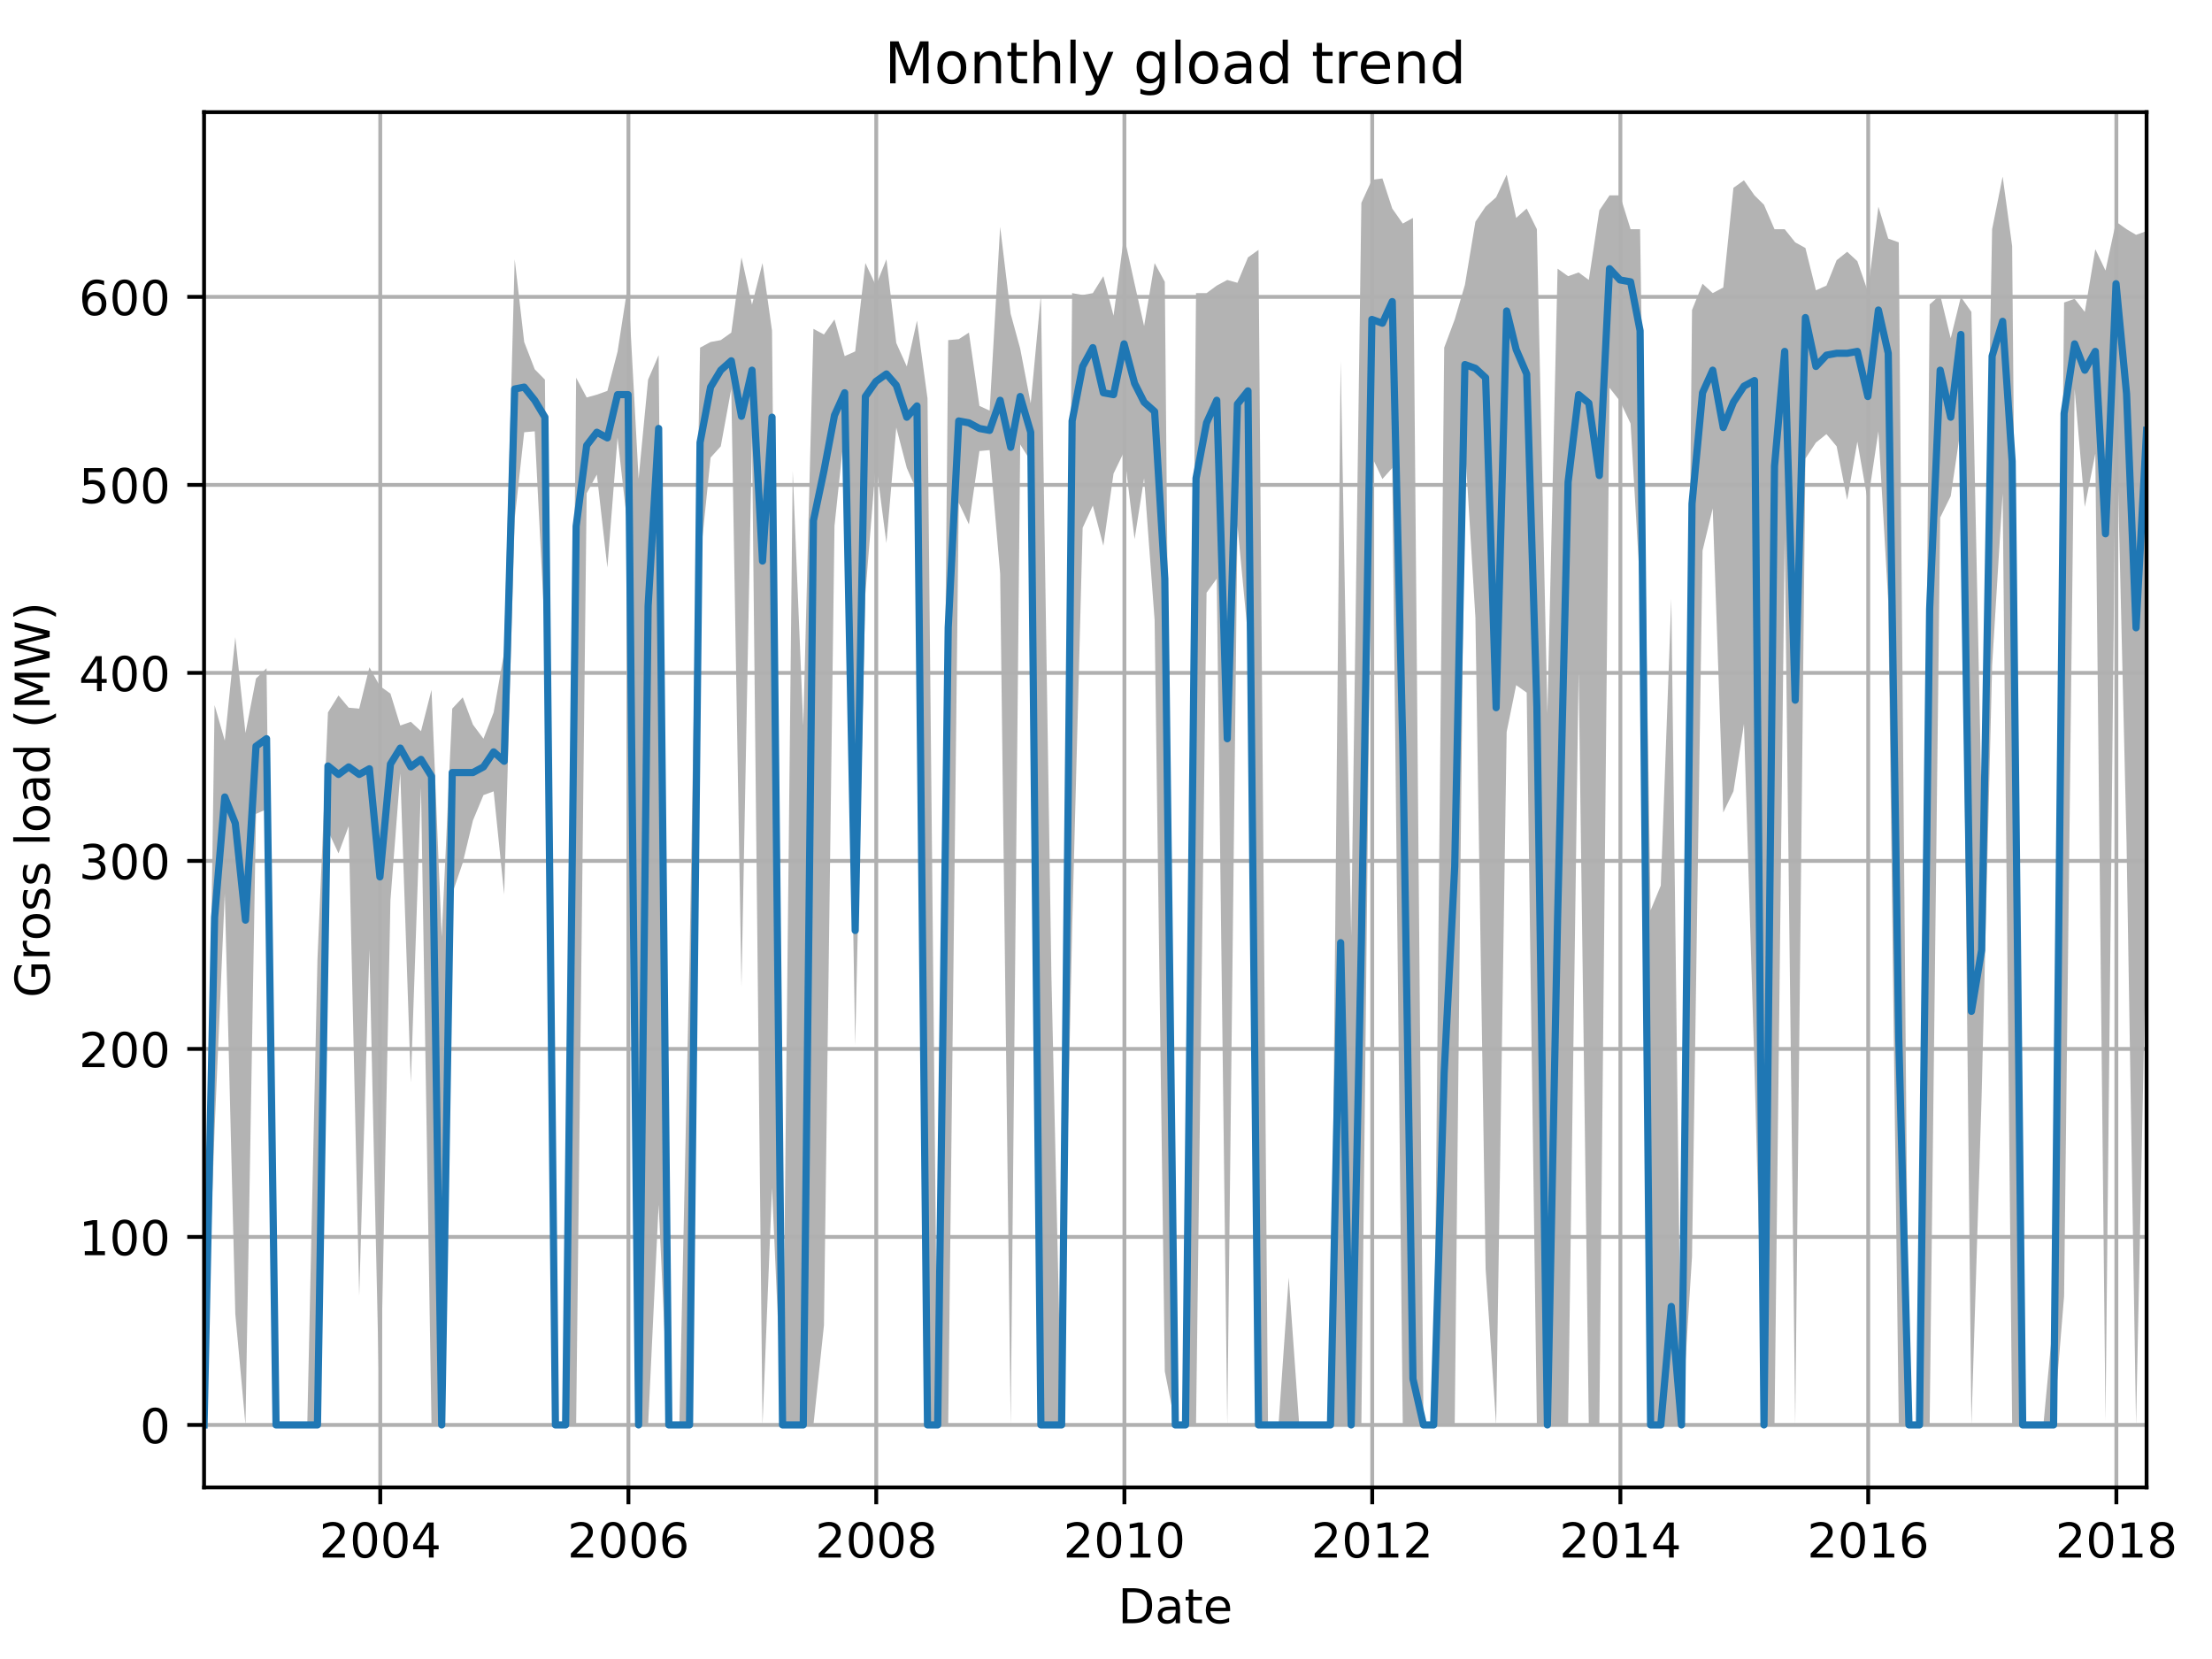 <?xml version="1.0" encoding="utf-8" standalone="no"?>
<!DOCTYPE svg PUBLIC "-//W3C//DTD SVG 1.1//EN"
  "http://www.w3.org/Graphics/SVG/1.1/DTD/svg11.dtd">
<!-- Created with matplotlib (http://matplotlib.org/) -->
<svg height="345.6pt" version="1.1" viewBox="0 0 460.8 345.6" width="460.8pt" xmlns="http://www.w3.org/2000/svg" xmlns:xlink="http://www.w3.org/1999/xlink">
 <defs>
  <style type="text/css">
*{stroke-linecap:butt;stroke-linejoin:round;}
  </style>
 </defs>
 <g id="figure_1">
  <g id="patch_1">
   <path d="M 0 345.6 
L 460.8 345.6 
L 460.8 0 
L 0 0 
z
" style="fill:none;"/>
  </g>
  <g id="axes_1">
   <g id="patch_2">
    <path d="M 42.511 309.863 
L 447.173 309.863 
L 447.173 23.365 
L 42.511 23.365 
z
" style="fill:none;"/>
   </g>
   <g id="PolyCollection_1">
    <path clip-path="url(#p3a569acf18)" d="M 42.511 296.841 
L 42.511 296.841 
L 44.704 235.301 
L 46.825 186.148 
L 49.018 273.733 
L 51.139 296.841 
L 53.331 169.552 
L 55.524 168.573 
L 57.504 296.841 
L 59.696 296.841 
L 61.818 296.841 
L 64.01 296.841 
L 66.132 296.841 
L 68.324 173.077 
L 70.516 177.777 
L 72.638 172.097 
L 74.83 270.012 
L 76.952 197.751 
L 79.144 296.841 
L 81.337 187.519 
L 83.388 161.131 
L 85.58 225.559 
L 87.701 164.068 
L 89.894 296.841 
L 92.015 296.841 
L 94.208 186.197 
L 96.4 179.735 
L 98.522 170.923 
L 100.714 165.635 
L 102.836 164.852 
L 105.028 186.344 
L 107.22 108.061 
L 109.2 90.045 
L 111.393 89.849 
L 113.514 131.708 
L 115.707 296.841 
L 117.828 296.841 
L 120.021 296.841 
L 122.213 102.774 
L 124.335 98.857 
L 126.527 118.244 
L 128.649 91.171 
L 130.841 110.558 
L 133.033 296.841 
L 135.013 296.841 
L 137.206 250.968 
L 139.327 296.841 
L 141.52 296.841 
L 143.641 296.841 
L 145.834 116.874 
L 148.026 95.332 
L 150.147 92.982 
L 152.34 81.037 
L 154.461 205.535 
L 156.654 90.779 
L 158.846 296.841 
L 160.826 247.443 
L 163.019 296.841 
L 165.14 296.841 
L 167.332 296.841 
L 169.454 296.841 
L 171.646 276.083 
L 173.839 109.579 
L 175.96 89.457 
L 178.153 217.726 
L 180.274 123.728 
L 182.467 96.312 
L 184.659 113.153 
L 186.71 89.066 
L 188.902 97.486 
L 191.024 102.333 
L 193.216 296.841 
L 195.338 296.841 
L 197.53 296.841 
L 199.722 104.732 
L 201.844 109.236 
L 204.036 93.962 
L 206.158 93.766 
L 208.35 119.517 
L 210.543 296.841 
L 212.523 92.591 
L 214.715 96.067 
L 216.837 296.841 
L 219.029 296.841 
L 221.151 296.841 
L 223.343 193.59 
L 225.535 109.971 
L 227.657 105.32 
L 229.849 113.691 
L 231.971 98.661 
L 234.163 94.108 
L 236.355 112.321 
L 238.336 99.641 
L 240.528 129.211 
L 242.65 285.679 
L 244.842 296.841 
L 246.964 296.841 
L 249.156 296.841 
L 251.348 123.483 
L 253.47 120.545 
L 255.662 296.841 
L 257.784 109.432 
L 259.976 132.54 
L 262.168 296.841 
L 264.149 296.841 
L 266.341 296.841 
L 268.462 296.841 
L 270.655 296.841 
L 272.776 296.841 
L 274.969 296.841 
L 277.161 296.841 
L 279.283 296.841 
L 281.475 296.841 
L 283.597 296.841 
L 285.789 95.137 
L 287.981 99.787 
L 290.032 97.486 
L 292.224 296.841 
L 294.346 296.841 
L 296.538 296.841 
L 298.66 296.841 
L 300.852 296.841 
L 303.045 296.841 
L 305.166 92.542 
L 307.359 128.721 
L 309.48 264.333 
L 311.673 296.841 
L 313.865 152.466 
L 315.845 142.723 
L 318.037 144.29 
L 320.159 296.841 
L 322.351 296.841 
L 324.473 296.841 
L 326.665 296.841 
L 328.858 139.786 
L 330.979 296.841 
L 333.171 296.841 
L 335.293 80.792 
L 337.485 83.583 
L 339.678 88.234 
L 341.658 122.063 
L 343.85 296.841 
L 345.972 296.841 
L 348.164 296.841 
L 350.286 296.841 
L 352.478 261.787 
L 354.67 114.719 
L 356.792 105.907 
L 358.984 169.258 
L 361.106 164.852 
L 363.298 150.801 
L 365.491 222.328 
L 367.471 296.841 
L 369.663 296.841 
L 371.785 111.978 
L 373.977 296.841 
L 376.099 95.528 
L 378.291 92.199 
L 380.483 90.437 
L 382.605 92.982 
L 384.797 104.145 
L 386.919 92.003 
L 389.111 104.487 
L 391.304 89.849 
L 393.354 125.294 
L 395.547 296.841 
L 397.668 296.841 
L 399.861 296.841 
L 401.982 296.841 
L 404.175 107.816 
L 406.367 103.361 
L 408.489 89.066 
L 410.681 296.841 
L 412.803 228.496 
L 414.995 138.66 
L 417.187 102.774 
L 419.167 296.841 
L 421.36 296.841 
L 423.481 296.841 
L 425.674 296.841 
L 427.795 296.841 
L 429.988 270.012 
L 432.18 81.037 
L 434.301 105.613 
L 436.494 94.5 
L 438.615 295.96 
L 440.808 83.191 
L 443 175.573 
L 444.98 296.841 
L 447.173 190.995 
L 447.173 48.137 
L 447.173 48.137 
L 444.98 48.921 
L 443 47.746 
L 440.808 46.179 
L 438.615 56.362 
L 436.494 51.907 
L 434.301 64.979 
L 432.18 62.237 
L 429.988 63.021 
L 427.795 274.223 
L 425.674 296.841 
L 423.481 296.841 
L 421.36 296.841 
L 419.167 51.271 
L 417.187 36.779 
L 414.995 47.746 
L 412.803 167.398 
L 410.681 64.979 
L 408.489 61.846 
L 406.367 70.462 
L 404.175 61.454 
L 401.982 63.412 
L 399.861 296.841 
L 397.668 296.841 
L 395.547 50.487 
L 393.354 49.704 
L 391.304 43.046 
L 389.111 60.72 
L 386.919 54.404 
L 384.797 52.446 
L 382.605 54.208 
L 380.483 59.496 
L 378.291 60.475 
L 376.099 51.662 
L 373.977 50.487 
L 371.785 47.746 
L 369.663 47.746 
L 367.471 42.654 
L 365.491 40.696 
L 363.298 37.563 
L 361.106 39.129 
L 358.984 59.887 
L 356.792 61.062 
L 354.67 59.104 
L 352.478 64.587 
L 350.286 296.841 
L 348.164 124.707 
L 345.972 184.484 
L 343.85 189.624 
L 341.658 47.746 
L 339.678 47.746 
L 337.485 40.696 
L 335.293 40.696 
L 333.171 43.829 
L 330.979 58.321 
L 328.858 56.754 
L 326.665 57.537 
L 324.473 55.971 
L 322.351 148.647 
L 320.159 47.746 
L 318.037 43.438 
L 315.845 45.396 
L 313.865 36.388 
L 311.673 41.088 
L 309.48 43.046 
L 307.359 46.179 
L 305.166 59.349 
L 303.045 66.545 
L 300.852 72.42 
L 298.66 296.841 
L 296.538 296.841 
L 294.346 45.396 
L 292.224 46.571 
L 290.032 43.438 
L 287.981 37.171 
L 285.789 37.465 
L 283.597 42.263 
L 281.475 194.912 
L 279.283 75.162 
L 277.161 296.841 
L 274.969 296.841 
L 272.776 296.841 
L 270.655 296.841 
L 268.462 266.145 
L 266.341 296.841 
L 264.149 296.841 
L 262.168 52.054 
L 259.976 53.621 
L 257.784 58.908 
L 255.662 58.321 
L 253.47 59.496 
L 251.348 61.062 
L 249.156 61.062 
L 246.964 296.841 
L 244.842 296.841 
L 242.65 58.712 
L 240.528 54.796 
L 238.336 67.916 
L 236.355 59.104 
L 234.163 49.166 
L 231.971 65.762 
L 229.849 57.537 
L 227.657 61.062 
L 225.535 61.454 
L 223.343 61.062 
L 221.151 296.841 
L 219.029 203.283 
L 216.837 61.454 
L 214.715 84.023 
L 212.523 72.616 
L 210.543 65.37 
L 208.35 47.256 
L 206.158 85.541 
L 204.036 84.562 
L 201.844 69.287 
L 199.722 70.658 
L 197.53 70.854 
L 195.338 296.841 
L 193.216 82.995 
L 191.024 66.79 
L 188.902 76.337 
L 186.71 71.441 
L 184.659 54.012 
L 182.467 59.496 
L 180.274 54.796 
L 178.153 73.204 
L 175.96 74.183 
L 173.839 66.545 
L 171.646 69.679 
L 169.454 68.504 
L 167.332 151.144 
L 165.14 98.123 
L 163.019 296.841 
L 160.826 68.895 
L 158.846 54.796 
L 156.654 63.461 
L 154.461 53.621 
L 152.34 69.287 
L 150.147 70.854 
L 148.026 71.245 
L 145.834 72.42 
L 143.641 199.612 
L 141.52 296.841 
L 139.327 296.841 
L 137.206 73.987 
L 135.013 79.079 
L 133.033 99.739 
L 130.841 59.104 
L 128.649 73.253 
L 126.527 81.428 
L 124.335 82.212 
L 122.213 82.799 
L 120.021 78.687 
L 117.828 296.841 
L 115.707 296.841 
L 113.514 79.079 
L 111.393 76.924 
L 109.2 71.245 
L 107.22 54.012 
L 105.028 135.869 
L 102.836 148.402 
L 100.714 153.885 
L 98.522 150.948 
L 96.4 145.269 
L 94.208 147.619 
L 92.015 195.205 
L 89.894 143.702 
L 87.701 152.319 
L 85.58 150.36 
L 83.388 151.144 
L 81.337 144.486 
L 79.144 142.919 
L 76.952 139.002 
L 74.83 147.619 
L 72.638 147.423 
L 70.516 144.877 
L 68.324 148.402 
L 66.132 199.905 
L 64.01 296.841 
L 61.818 296.841 
L 59.696 296.841 
L 57.504 296.841 
L 55.524 139.198 
L 53.331 141.352 
L 51.139 152.71 
L 49.018 132.736 
L 46.825 154.277 
L 44.704 146.884 
L 42.511 296.841 
z
" style="fill:#808080;fill-opacity:0.6;"/>
   </g>
   <g id="matplotlib.axis_1">
    <g id="xtick_1">
     <g id="line2d_1">
      <path clip-path="url(#p3a569acf18)" d="M 79.215 309.863 
L 79.215 23.365 
" style="fill:none;stroke:#b0b0b0;stroke-linecap:square;stroke-width:0.8;"/>
     </g>
     <g id="line2d_2">
      <defs>
       <path d="M 0 0 
L 0 3.5 
" id="mb6fc596e69" style="stroke:#000000;stroke-width:0.8;"/>
      </defs>
      <g>
       <use style="stroke:#000000;stroke-width:0.8;" x="79.215" xlink:href="#mb6fc596e69" y="309.863"/>
      </g>
     </g>
     <g id="text_1">
      <!-- 2004 -->
      <defs>
       <path d="M 19.188 8.297 
L 53.609 8.297 
L 53.609 0 
L 7.328 0 
L 7.328 8.297 
Q 12.938 14.109 22.625 23.891 
Q 32.328 33.688 34.812 36.531 
Q 39.547 41.844 41.422 45.531 
Q 43.312 49.219 43.312 52.781 
Q 43.312 58.594 39.234 62.25 
Q 35.156 65.922 28.609 65.922 
Q 23.969 65.922 18.812 64.312 
Q 13.672 62.703 7.812 59.422 
L 7.812 69.391 
Q 13.766 71.781 18.938 73 
Q 24.125 74.219 28.422 74.219 
Q 39.75 74.219 46.484 68.547 
Q 53.219 62.891 53.219 53.422 
Q 53.219 48.922 51.531 44.891 
Q 49.859 40.875 45.406 35.406 
Q 44.188 33.984 37.641 27.219 
Q 31.109 20.453 19.188 8.297 
z
" id="DejaVuSans-32"/>
       <path d="M 31.781 66.406 
Q 24.172 66.406 20.328 58.906 
Q 16.5 51.422 16.5 36.375 
Q 16.5 21.391 20.328 13.891 
Q 24.172 6.391 31.781 6.391 
Q 39.453 6.391 43.281 13.891 
Q 47.125 21.391 47.125 36.375 
Q 47.125 51.422 43.281 58.906 
Q 39.453 66.406 31.781 66.406 
z
M 31.781 74.219 
Q 44.047 74.219 50.516 64.516 
Q 56.984 54.828 56.984 36.375 
Q 56.984 17.969 50.516 8.266 
Q 44.047 -1.422 31.781 -1.422 
Q 19.531 -1.422 13.062 8.266 
Q 6.594 17.969 6.594 36.375 
Q 6.594 54.828 13.062 64.516 
Q 19.531 74.219 31.781 74.219 
z
" id="DejaVuSans-30"/>
       <path d="M 37.797 64.312 
L 12.891 25.391 
L 37.797 25.391 
z
M 35.203 72.906 
L 47.609 72.906 
L 47.609 25.391 
L 58.016 25.391 
L 58.016 17.188 
L 47.609 17.188 
L 47.609 0 
L 37.797 0 
L 37.797 17.188 
L 4.891 17.188 
L 4.891 26.703 
z
" id="DejaVuSans-34"/>
      </defs>
      <g transform="translate(66.49 324.462)scale(0.1 -0.1)">
       <use xlink:href="#DejaVuSans-32"/>
       <use x="63.623" xlink:href="#DejaVuSans-30"/>
       <use x="127.246" xlink:href="#DejaVuSans-30"/>
       <use x="190.869" xlink:href="#DejaVuSans-34"/>
      </g>
     </g>
    </g>
    <g id="xtick_2">
     <g id="line2d_3">
      <path clip-path="url(#p3a569acf18)" d="M 130.912 309.863 
L 130.912 23.365 
" style="fill:none;stroke:#b0b0b0;stroke-linecap:square;stroke-width:0.8;"/>
     </g>
     <g id="line2d_4">
      <g>
       <use style="stroke:#000000;stroke-width:0.8;" x="130.912" xlink:href="#mb6fc596e69" y="309.863"/>
      </g>
     </g>
     <g id="text_2">
      <!-- 2006 -->
      <defs>
       <path d="M 33.016 40.375 
Q 26.375 40.375 22.484 35.828 
Q 18.609 31.297 18.609 23.391 
Q 18.609 15.531 22.484 10.953 
Q 26.375 6.391 33.016 6.391 
Q 39.656 6.391 43.531 10.953 
Q 47.406 15.531 47.406 23.391 
Q 47.406 31.297 43.531 35.828 
Q 39.656 40.375 33.016 40.375 
z
M 52.594 71.297 
L 52.594 62.312 
Q 48.875 64.062 45.094 64.984 
Q 41.312 65.922 37.594 65.922 
Q 27.828 65.922 22.672 59.328 
Q 17.531 52.734 16.797 39.406 
Q 19.672 43.656 24.016 45.922 
Q 28.375 48.188 33.594 48.188 
Q 44.578 48.188 50.953 41.516 
Q 57.328 34.859 57.328 23.391 
Q 57.328 12.156 50.688 5.359 
Q 44.047 -1.422 33.016 -1.422 
Q 20.359 -1.422 13.672 8.266 
Q 6.984 17.969 6.984 36.375 
Q 6.984 53.656 15.188 63.938 
Q 23.391 74.219 37.203 74.219 
Q 40.922 74.219 44.703 73.484 
Q 48.484 72.75 52.594 71.297 
z
" id="DejaVuSans-36"/>
      </defs>
      <g transform="translate(118.187 324.462)scale(0.1 -0.1)">
       <use xlink:href="#DejaVuSans-32"/>
       <use x="63.623" xlink:href="#DejaVuSans-30"/>
       <use x="127.246" xlink:href="#DejaVuSans-30"/>
       <use x="190.869" xlink:href="#DejaVuSans-36"/>
      </g>
     </g>
    </g>
    <g id="xtick_3">
     <g id="line2d_5">
      <path clip-path="url(#p3a569acf18)" d="M 182.537 309.863 
L 182.537 23.365 
" style="fill:none;stroke:#b0b0b0;stroke-linecap:square;stroke-width:0.8;"/>
     </g>
     <g id="line2d_6">
      <g>
       <use style="stroke:#000000;stroke-width:0.8;" x="182.537" xlink:href="#mb6fc596e69" y="309.863"/>
      </g>
     </g>
     <g id="text_3">
      <!-- 2008 -->
      <defs>
       <path d="M 31.781 34.625 
Q 24.75 34.625 20.719 30.859 
Q 16.703 27.094 16.703 20.516 
Q 16.703 13.922 20.719 10.156 
Q 24.75 6.391 31.781 6.391 
Q 38.812 6.391 42.859 10.172 
Q 46.922 13.969 46.922 20.516 
Q 46.922 27.094 42.891 30.859 
Q 38.875 34.625 31.781 34.625 
z
M 21.922 38.812 
Q 15.578 40.375 12.031 44.719 
Q 8.5 49.078 8.5 55.328 
Q 8.5 64.062 14.719 69.141 
Q 20.953 74.219 31.781 74.219 
Q 42.672 74.219 48.875 69.141 
Q 55.078 64.062 55.078 55.328 
Q 55.078 49.078 51.531 44.719 
Q 48 40.375 41.703 38.812 
Q 48.828 37.156 52.797 32.312 
Q 56.781 27.484 56.781 20.516 
Q 56.781 9.906 50.312 4.234 
Q 43.844 -1.422 31.781 -1.422 
Q 19.734 -1.422 13.25 4.234 
Q 6.781 9.906 6.781 20.516 
Q 6.781 27.484 10.781 32.312 
Q 14.797 37.156 21.922 38.812 
z
M 18.312 54.391 
Q 18.312 48.734 21.844 45.562 
Q 25.391 42.391 31.781 42.391 
Q 38.141 42.391 41.719 45.562 
Q 45.312 48.734 45.312 54.391 
Q 45.312 60.062 41.719 63.234 
Q 38.141 66.406 31.781 66.406 
Q 25.391 66.406 21.844 63.234 
Q 18.312 60.062 18.312 54.391 
z
" id="DejaVuSans-38"/>
      </defs>
      <g transform="translate(169.812 324.462)scale(0.1 -0.1)">
       <use xlink:href="#DejaVuSans-32"/>
       <use x="63.623" xlink:href="#DejaVuSans-30"/>
       <use x="127.246" xlink:href="#DejaVuSans-30"/>
       <use x="190.869" xlink:href="#DejaVuSans-38"/>
      </g>
     </g>
    </g>
    <g id="xtick_4">
     <g id="line2d_7">
      <path clip-path="url(#p3a569acf18)" d="M 234.234 309.863 
L 234.234 23.365 
" style="fill:none;stroke:#b0b0b0;stroke-linecap:square;stroke-width:0.8;"/>
     </g>
     <g id="line2d_8">
      <g>
       <use style="stroke:#000000;stroke-width:0.8;" x="234.234" xlink:href="#mb6fc596e69" y="309.863"/>
      </g>
     </g>
     <g id="text_4">
      <!-- 2010 -->
      <defs>
       <path d="M 12.406 8.297 
L 28.516 8.297 
L 28.516 63.922 
L 10.984 60.406 
L 10.984 69.391 
L 28.422 72.906 
L 38.281 72.906 
L 38.281 8.297 
L 54.391 8.297 
L 54.391 0 
L 12.406 0 
z
" id="DejaVuSans-31"/>
      </defs>
      <g transform="translate(221.509 324.462)scale(0.1 -0.1)">
       <use xlink:href="#DejaVuSans-32"/>
       <use x="63.623" xlink:href="#DejaVuSans-30"/>
       <use x="127.246" xlink:href="#DejaVuSans-31"/>
       <use x="190.869" xlink:href="#DejaVuSans-30"/>
      </g>
     </g>
    </g>
    <g id="xtick_5">
     <g id="line2d_9">
      <path clip-path="url(#p3a569acf18)" d="M 285.86 309.863 
L 285.86 23.365 
" style="fill:none;stroke:#b0b0b0;stroke-linecap:square;stroke-width:0.8;"/>
     </g>
     <g id="line2d_10">
      <g>
       <use style="stroke:#000000;stroke-width:0.8;" x="285.86" xlink:href="#mb6fc596e69" y="309.863"/>
      </g>
     </g>
     <g id="text_5">
      <!-- 2012 -->
      <g transform="translate(273.135 324.462)scale(0.1 -0.1)">
       <use xlink:href="#DejaVuSans-32"/>
       <use x="63.623" xlink:href="#DejaVuSans-30"/>
       <use x="127.246" xlink:href="#DejaVuSans-31"/>
       <use x="190.869" xlink:href="#DejaVuSans-32"/>
      </g>
     </g>
    </g>
    <g id="xtick_6">
     <g id="line2d_11">
      <path clip-path="url(#p3a569acf18)" d="M 337.556 309.863 
L 337.556 23.365 
" style="fill:none;stroke:#b0b0b0;stroke-linecap:square;stroke-width:0.8;"/>
     </g>
     <g id="line2d_12">
      <g>
       <use style="stroke:#000000;stroke-width:0.8;" x="337.556" xlink:href="#mb6fc596e69" y="309.863"/>
      </g>
     </g>
     <g id="text_6">
      <!-- 2014 -->
      <g transform="translate(324.831 324.462)scale(0.1 -0.1)">
       <use xlink:href="#DejaVuSans-32"/>
       <use x="63.623" xlink:href="#DejaVuSans-30"/>
       <use x="127.246" xlink:href="#DejaVuSans-31"/>
       <use x="190.869" xlink:href="#DejaVuSans-34"/>
      </g>
     </g>
    </g>
    <g id="xtick_7">
     <g id="line2d_13">
      <path clip-path="url(#p3a569acf18)" d="M 389.182 309.863 
L 389.182 23.365 
" style="fill:none;stroke:#b0b0b0;stroke-linecap:square;stroke-width:0.8;"/>
     </g>
     <g id="line2d_14">
      <g>
       <use style="stroke:#000000;stroke-width:0.8;" x="389.182" xlink:href="#mb6fc596e69" y="309.863"/>
      </g>
     </g>
     <g id="text_7">
      <!-- 2016 -->
      <g transform="translate(376.457 324.462)scale(0.1 -0.1)">
       <use xlink:href="#DejaVuSans-32"/>
       <use x="63.623" xlink:href="#DejaVuSans-30"/>
       <use x="127.246" xlink:href="#DejaVuSans-31"/>
       <use x="190.869" xlink:href="#DejaVuSans-36"/>
      </g>
     </g>
    </g>
    <g id="xtick_8">
     <g id="line2d_15">
      <path clip-path="url(#p3a569acf18)" d="M 440.878 309.863 
L 440.878 23.365 
" style="fill:none;stroke:#b0b0b0;stroke-linecap:square;stroke-width:0.8;"/>
     </g>
     <g id="line2d_16">
      <g>
       <use style="stroke:#000000;stroke-width:0.8;" x="440.878" xlink:href="#mb6fc596e69" y="309.863"/>
      </g>
     </g>
     <g id="text_8">
      <!-- 2018 -->
      <g transform="translate(428.153 324.462)scale(0.1 -0.1)">
       <use xlink:href="#DejaVuSans-32"/>
       <use x="63.623" xlink:href="#DejaVuSans-30"/>
       <use x="127.246" xlink:href="#DejaVuSans-31"/>
       <use x="190.869" xlink:href="#DejaVuSans-38"/>
      </g>
     </g>
    </g>
    <g id="text_9">
     <!-- Date -->
     <defs>
      <path d="M 19.672 64.797 
L 19.672 8.109 
L 31.594 8.109 
Q 46.688 8.109 53.688 14.938 
Q 60.688 21.781 60.688 36.531 
Q 60.688 51.172 53.688 57.984 
Q 46.688 64.797 31.594 64.797 
z
M 9.812 72.906 
L 30.078 72.906 
Q 51.266 72.906 61.172 64.094 
Q 71.094 55.281 71.094 36.531 
Q 71.094 17.672 61.125 8.828 
Q 51.172 0 30.078 0 
L 9.812 0 
z
" id="DejaVuSans-44"/>
      <path d="M 34.281 27.484 
Q 23.391 27.484 19.188 25 
Q 14.984 22.516 14.984 16.5 
Q 14.984 11.719 18.141 8.906 
Q 21.297 6.109 26.703 6.109 
Q 34.188 6.109 38.703 11.406 
Q 43.219 16.703 43.219 25.484 
L 43.219 27.484 
z
M 52.203 31.203 
L 52.203 0 
L 43.219 0 
L 43.219 8.297 
Q 40.141 3.328 35.547 0.953 
Q 30.953 -1.422 24.312 -1.422 
Q 15.922 -1.422 10.953 3.297 
Q 6 8.016 6 15.922 
Q 6 25.141 12.172 29.828 
Q 18.359 34.516 30.609 34.516 
L 43.219 34.516 
L 43.219 35.406 
Q 43.219 41.609 39.141 45 
Q 35.062 48.391 27.688 48.391 
Q 23 48.391 18.547 47.266 
Q 14.109 46.141 10.016 43.891 
L 10.016 52.203 
Q 14.938 54.109 19.578 55.047 
Q 24.219 56 28.609 56 
Q 40.484 56 46.344 49.844 
Q 52.203 43.703 52.203 31.203 
z
" id="DejaVuSans-61"/>
      <path d="M 18.312 70.219 
L 18.312 54.688 
L 36.812 54.688 
L 36.812 47.703 
L 18.312 47.703 
L 18.312 18.016 
Q 18.312 11.328 20.141 9.422 
Q 21.969 7.516 27.594 7.516 
L 36.812 7.516 
L 36.812 0 
L 27.594 0 
Q 17.188 0 13.234 3.875 
Q 9.281 7.766 9.281 18.016 
L 9.281 47.703 
L 2.688 47.703 
L 2.688 54.688 
L 9.281 54.688 
L 9.281 70.219 
z
" id="DejaVuSans-74"/>
      <path d="M 56.203 29.594 
L 56.203 25.203 
L 14.891 25.203 
Q 15.484 15.922 20.484 11.062 
Q 25.484 6.203 34.422 6.203 
Q 39.594 6.203 44.453 7.469 
Q 49.312 8.734 54.109 11.281 
L 54.109 2.781 
Q 49.266 0.734 44.188 -0.344 
Q 39.109 -1.422 33.891 -1.422 
Q 20.797 -1.422 13.156 6.188 
Q 5.516 13.812 5.516 26.812 
Q 5.516 40.234 12.766 48.109 
Q 20.016 56 32.328 56 
Q 43.359 56 49.781 48.891 
Q 56.203 41.797 56.203 29.594 
z
M 47.219 32.234 
Q 47.125 39.594 43.094 43.984 
Q 39.062 48.391 32.422 48.391 
Q 24.906 48.391 20.391 44.141 
Q 15.875 39.891 15.188 32.172 
z
" id="DejaVuSans-65"/>
     </defs>
     <g transform="translate(232.891 338.14)scale(0.1 -0.1)">
      <use xlink:href="#DejaVuSans-44"/>
      <use x="77.002" xlink:href="#DejaVuSans-61"/>
      <use x="138.281" xlink:href="#DejaVuSans-74"/>
      <use x="177.49" xlink:href="#DejaVuSans-65"/>
     </g>
    </g>
   </g>
   <g id="matplotlib.axis_2">
    <g id="ytick_1">
     <g id="line2d_17">
      <path clip-path="url(#p3a569acf18)" d="M 42.511 296.841 
L 447.173 296.841 
" style="fill:none;stroke:#b0b0b0;stroke-linecap:square;stroke-width:0.8;"/>
     </g>
     <g id="line2d_18">
      <defs>
       <path d="M 0 0 
L -3.5 0 
" id="m91aa962c53" style="stroke:#000000;stroke-width:0.8;"/>
      </defs>
      <g>
       <use style="stroke:#000000;stroke-width:0.8;" x="42.511" xlink:href="#m91aa962c53" y="296.841"/>
      </g>
     </g>
     <g id="text_10">
      <!-- 0 -->
      <g transform="translate(29.149 300.64)scale(0.1 -0.1)">
       <use xlink:href="#DejaVuSans-30"/>
      </g>
     </g>
    </g>
    <g id="ytick_2">
     <g id="line2d_19">
      <path clip-path="url(#p3a569acf18)" d="M 42.511 257.675 
L 447.173 257.675 
" style="fill:none;stroke:#b0b0b0;stroke-linecap:square;stroke-width:0.8;"/>
     </g>
     <g id="line2d_20">
      <g>
       <use style="stroke:#000000;stroke-width:0.8;" x="42.511" xlink:href="#m91aa962c53" y="257.675"/>
      </g>
     </g>
     <g id="text_11">
      <!-- 100 -->
      <g transform="translate(16.424 261.474)scale(0.1 -0.1)">
       <use xlink:href="#DejaVuSans-31"/>
       <use x="63.623" xlink:href="#DejaVuSans-30"/>
       <use x="127.246" xlink:href="#DejaVuSans-30"/>
      </g>
     </g>
    </g>
    <g id="ytick_3">
     <g id="line2d_21">
      <path clip-path="url(#p3a569acf18)" d="M 42.511 218.509 
L 447.173 218.509 
" style="fill:none;stroke:#b0b0b0;stroke-linecap:square;stroke-width:0.8;"/>
     </g>
     <g id="line2d_22">
      <g>
       <use style="stroke:#000000;stroke-width:0.8;" x="42.511" xlink:href="#m91aa962c53" y="218.509"/>
      </g>
     </g>
     <g id="text_12">
      <!-- 200 -->
      <g transform="translate(16.424 222.308)scale(0.1 -0.1)">
       <use xlink:href="#DejaVuSans-32"/>
       <use x="63.623" xlink:href="#DejaVuSans-30"/>
       <use x="127.246" xlink:href="#DejaVuSans-30"/>
      </g>
     </g>
    </g>
    <g id="ytick_4">
     <g id="line2d_23">
      <path clip-path="url(#p3a569acf18)" d="M 42.511 179.343 
L 447.173 179.343 
" style="fill:none;stroke:#b0b0b0;stroke-linecap:square;stroke-width:0.8;"/>
     </g>
     <g id="line2d_24">
      <g>
       <use style="stroke:#000000;stroke-width:0.8;" x="42.511" xlink:href="#m91aa962c53" y="179.343"/>
      </g>
     </g>
     <g id="text_13">
      <!-- 300 -->
      <defs>
       <path d="M 40.578 39.312 
Q 47.656 37.797 51.625 33 
Q 55.609 28.219 55.609 21.188 
Q 55.609 10.406 48.188 4.484 
Q 40.766 -1.422 27.094 -1.422 
Q 22.516 -1.422 17.656 -0.516 
Q 12.797 0.391 7.625 2.203 
L 7.625 11.719 
Q 11.719 9.328 16.594 8.109 
Q 21.484 6.891 26.812 6.891 
Q 36.078 6.891 40.938 10.547 
Q 45.797 14.203 45.797 21.188 
Q 45.797 27.641 41.281 31.266 
Q 36.766 34.906 28.719 34.906 
L 20.219 34.906 
L 20.219 43.016 
L 29.109 43.016 
Q 36.375 43.016 40.234 45.922 
Q 44.094 48.828 44.094 54.297 
Q 44.094 59.906 40.109 62.906 
Q 36.141 65.922 28.719 65.922 
Q 24.656 65.922 20.016 65.031 
Q 15.375 64.156 9.812 62.312 
L 9.812 71.094 
Q 15.438 72.656 20.344 73.438 
Q 25.25 74.219 29.594 74.219 
Q 40.828 74.219 47.359 69.109 
Q 53.906 64.016 53.906 55.328 
Q 53.906 49.266 50.438 45.094 
Q 46.969 40.922 40.578 39.312 
z
" id="DejaVuSans-33"/>
      </defs>
      <g transform="translate(16.424 183.142)scale(0.1 -0.1)">
       <use xlink:href="#DejaVuSans-33"/>
       <use x="63.623" xlink:href="#DejaVuSans-30"/>
       <use x="127.246" xlink:href="#DejaVuSans-30"/>
      </g>
     </g>
    </g>
    <g id="ytick_5">
     <g id="line2d_25">
      <path clip-path="url(#p3a569acf18)" d="M 42.511 140.177 
L 447.173 140.177 
" style="fill:none;stroke:#b0b0b0;stroke-linecap:square;stroke-width:0.8;"/>
     </g>
     <g id="line2d_26">
      <g>
       <use style="stroke:#000000;stroke-width:0.8;" x="42.511" xlink:href="#m91aa962c53" y="140.177"/>
      </g>
     </g>
     <g id="text_14">
      <!-- 400 -->
      <g transform="translate(16.424 143.977)scale(0.1 -0.1)">
       <use xlink:href="#DejaVuSans-34"/>
       <use x="63.623" xlink:href="#DejaVuSans-30"/>
       <use x="127.246" xlink:href="#DejaVuSans-30"/>
      </g>
     </g>
    </g>
    <g id="ytick_6">
     <g id="line2d_27">
      <path clip-path="url(#p3a569acf18)" d="M 42.511 101.011 
L 447.173 101.011 
" style="fill:none;stroke:#b0b0b0;stroke-linecap:square;stroke-width:0.8;"/>
     </g>
     <g id="line2d_28">
      <g>
       <use style="stroke:#000000;stroke-width:0.8;" x="42.511" xlink:href="#m91aa962c53" y="101.011"/>
      </g>
     </g>
     <g id="text_15">
      <!-- 500 -->
      <defs>
       <path d="M 10.797 72.906 
L 49.516 72.906 
L 49.516 64.594 
L 19.828 64.594 
L 19.828 46.734 
Q 21.969 47.469 24.109 47.828 
Q 26.266 48.188 28.422 48.188 
Q 40.625 48.188 47.75 41.5 
Q 54.891 34.812 54.891 23.391 
Q 54.891 11.625 47.562 5.094 
Q 40.234 -1.422 26.906 -1.422 
Q 22.312 -1.422 17.547 -0.641 
Q 12.797 0.141 7.719 1.703 
L 7.719 11.625 
Q 12.109 9.234 16.797 8.062 
Q 21.484 6.891 26.703 6.891 
Q 35.156 6.891 40.078 11.328 
Q 45.016 15.766 45.016 23.391 
Q 45.016 31 40.078 35.438 
Q 35.156 39.891 26.703 39.891 
Q 22.75 39.891 18.812 39.016 
Q 14.891 38.141 10.797 36.281 
z
" id="DejaVuSans-35"/>
      </defs>
      <g transform="translate(16.424 104.811)scale(0.1 -0.1)">
       <use xlink:href="#DejaVuSans-35"/>
       <use x="63.623" xlink:href="#DejaVuSans-30"/>
       <use x="127.246" xlink:href="#DejaVuSans-30"/>
      </g>
     </g>
    </g>
    <g id="ytick_7">
     <g id="line2d_29">
      <path clip-path="url(#p3a569acf18)" d="M 42.511 61.846 
L 447.173 61.846 
" style="fill:none;stroke:#b0b0b0;stroke-linecap:square;stroke-width:0.8;"/>
     </g>
     <g id="line2d_30">
      <g>
       <use style="stroke:#000000;stroke-width:0.8;" x="42.511" xlink:href="#m91aa962c53" y="61.846"/>
      </g>
     </g>
     <g id="text_16">
      <!-- 600 -->
      <g transform="translate(16.424 65.645)scale(0.1 -0.1)">
       <use xlink:href="#DejaVuSans-36"/>
       <use x="63.623" xlink:href="#DejaVuSans-30"/>
       <use x="127.246" xlink:href="#DejaVuSans-30"/>
      </g>
     </g>
    </g>
    <g id="text_17">
     <!-- Gross load (MW) -->
     <defs>
      <path d="M 59.516 10.406 
L 59.516 29.984 
L 43.406 29.984 
L 43.406 38.094 
L 69.281 38.094 
L 69.281 6.781 
Q 63.578 2.734 56.688 0.656 
Q 49.812 -1.422 42 -1.422 
Q 24.906 -1.422 15.25 8.562 
Q 5.609 18.562 5.609 36.375 
Q 5.609 54.25 15.25 64.234 
Q 24.906 74.219 42 74.219 
Q 49.125 74.219 55.547 72.453 
Q 61.969 70.703 67.391 67.281 
L 67.391 56.781 
Q 61.922 61.422 55.766 63.766 
Q 49.609 66.109 42.828 66.109 
Q 29.438 66.109 22.719 58.641 
Q 16.016 51.172 16.016 36.375 
Q 16.016 21.625 22.719 14.156 
Q 29.438 6.688 42.828 6.688 
Q 48.047 6.688 52.141 7.594 
Q 56.25 8.5 59.516 10.406 
z
" id="DejaVuSans-47"/>
      <path d="M 41.109 46.297 
Q 39.594 47.172 37.812 47.578 
Q 36.031 48 33.891 48 
Q 26.266 48 22.188 43.047 
Q 18.109 38.094 18.109 28.812 
L 18.109 0 
L 9.078 0 
L 9.078 54.688 
L 18.109 54.688 
L 18.109 46.188 
Q 20.953 51.172 25.484 53.578 
Q 30.031 56 36.531 56 
Q 37.453 56 38.578 55.875 
Q 39.703 55.766 41.062 55.516 
z
" id="DejaVuSans-72"/>
      <path d="M 30.609 48.391 
Q 23.391 48.391 19.188 42.75 
Q 14.984 37.109 14.984 27.297 
Q 14.984 17.484 19.156 11.844 
Q 23.344 6.203 30.609 6.203 
Q 37.797 6.203 41.984 11.859 
Q 46.188 17.531 46.188 27.297 
Q 46.188 37.016 41.984 42.703 
Q 37.797 48.391 30.609 48.391 
z
M 30.609 56 
Q 42.328 56 49.016 48.375 
Q 55.719 40.766 55.719 27.297 
Q 55.719 13.875 49.016 6.219 
Q 42.328 -1.422 30.609 -1.422 
Q 18.844 -1.422 12.172 6.219 
Q 5.516 13.875 5.516 27.297 
Q 5.516 40.766 12.172 48.375 
Q 18.844 56 30.609 56 
z
" id="DejaVuSans-6f"/>
      <path d="M 44.281 53.078 
L 44.281 44.578 
Q 40.484 46.531 36.375 47.5 
Q 32.281 48.484 27.875 48.484 
Q 21.188 48.484 17.844 46.438 
Q 14.5 44.391 14.5 40.281 
Q 14.5 37.156 16.891 35.375 
Q 19.281 33.594 26.516 31.984 
L 29.594 31.297 
Q 39.156 29.25 43.188 25.516 
Q 47.219 21.781 47.219 15.094 
Q 47.219 7.469 41.188 3.016 
Q 35.156 -1.422 24.609 -1.422 
Q 20.219 -1.422 15.453 -0.562 
Q 10.688 0.297 5.422 2 
L 5.422 11.281 
Q 10.406 8.688 15.234 7.391 
Q 20.062 6.109 24.812 6.109 
Q 31.156 6.109 34.562 8.281 
Q 37.984 10.453 37.984 14.406 
Q 37.984 18.062 35.516 20.016 
Q 33.062 21.969 24.703 23.781 
L 21.578 24.516 
Q 13.234 26.266 9.516 29.906 
Q 5.812 33.547 5.812 39.891 
Q 5.812 47.609 11.281 51.797 
Q 16.75 56 26.812 56 
Q 31.781 56 36.172 55.266 
Q 40.578 54.547 44.281 53.078 
z
" id="DejaVuSans-73"/>
      <path id="DejaVuSans-20"/>
      <path d="M 9.422 75.984 
L 18.406 75.984 
L 18.406 0 
L 9.422 0 
z
" id="DejaVuSans-6c"/>
      <path d="M 45.406 46.391 
L 45.406 75.984 
L 54.391 75.984 
L 54.391 0 
L 45.406 0 
L 45.406 8.203 
Q 42.578 3.328 38.25 0.953 
Q 33.938 -1.422 27.875 -1.422 
Q 17.969 -1.422 11.734 6.484 
Q 5.516 14.406 5.516 27.297 
Q 5.516 40.188 11.734 48.094 
Q 17.969 56 27.875 56 
Q 33.938 56 38.25 53.625 
Q 42.578 51.266 45.406 46.391 
z
M 14.797 27.297 
Q 14.797 17.391 18.875 11.75 
Q 22.953 6.109 30.078 6.109 
Q 37.203 6.109 41.297 11.75 
Q 45.406 17.391 45.406 27.297 
Q 45.406 37.203 41.297 42.844 
Q 37.203 48.484 30.078 48.484 
Q 22.953 48.484 18.875 42.844 
Q 14.797 37.203 14.797 27.297 
z
" id="DejaVuSans-64"/>
      <path d="M 31 75.875 
Q 24.469 64.656 21.281 53.656 
Q 18.109 42.672 18.109 31.391 
Q 18.109 20.125 21.312 9.062 
Q 24.516 -2 31 -13.188 
L 23.188 -13.188 
Q 15.875 -1.703 12.234 9.375 
Q 8.594 20.453 8.594 31.391 
Q 8.594 42.281 12.203 53.312 
Q 15.828 64.359 23.188 75.875 
z
" id="DejaVuSans-28"/>
      <path d="M 9.812 72.906 
L 24.516 72.906 
L 43.109 23.297 
L 61.812 72.906 
L 76.516 72.906 
L 76.516 0 
L 66.891 0 
L 66.891 64.016 
L 48.094 14.016 
L 38.188 14.016 
L 19.391 64.016 
L 19.391 0 
L 9.812 0 
z
" id="DejaVuSans-4d"/>
      <path d="M 3.328 72.906 
L 13.281 72.906 
L 28.609 11.281 
L 43.891 72.906 
L 54.984 72.906 
L 70.312 11.281 
L 85.594 72.906 
L 95.609 72.906 
L 77.297 0 
L 64.891 0 
L 49.516 63.281 
L 33.984 0 
L 21.578 0 
z
" id="DejaVuSans-57"/>
      <path d="M 8.016 75.875 
L 15.828 75.875 
Q 23.141 64.359 26.781 53.312 
Q 30.422 42.281 30.422 31.391 
Q 30.422 20.453 26.781 9.375 
Q 23.141 -1.703 15.828 -13.188 
L 8.016 -13.188 
Q 14.5 -2 17.703 9.062 
Q 20.906 20.125 20.906 31.391 
Q 20.906 42.672 17.703 53.656 
Q 14.5 64.656 8.016 75.875 
z
" id="DejaVuSans-29"/>
     </defs>
     <g transform="translate(10.344 207.835)rotate(-90)scale(0.1 -0.1)">
      <use xlink:href="#DejaVuSans-47"/>
      <use x="77.49" xlink:href="#DejaVuSans-72"/>
      <use x="118.572" xlink:href="#DejaVuSans-6f"/>
      <use x="179.754" xlink:href="#DejaVuSans-73"/>
      <use x="231.854" xlink:href="#DejaVuSans-73"/>
      <use x="283.953" xlink:href="#DejaVuSans-20"/>
      <use x="315.74" xlink:href="#DejaVuSans-6c"/>
      <use x="343.523" xlink:href="#DejaVuSans-6f"/>
      <use x="404.705" xlink:href="#DejaVuSans-61"/>
      <use x="465.984" xlink:href="#DejaVuSans-64"/>
      <use x="529.461" xlink:href="#DejaVuSans-20"/>
      <use x="561.248" xlink:href="#DejaVuSans-28"/>
      <use x="600.262" xlink:href="#DejaVuSans-4d"/>
      <use x="686.541" xlink:href="#DejaVuSans-57"/>
      <use x="785.418" xlink:href="#DejaVuSans-29"/>
     </g>
    </g>
   </g>
   <g id="line2d_31">
    <path clip-path="url(#p3a569acf18)" d="M 42.511 296.841 
L 44.704 191.093 
L 46.825 166.027 
L 49.018 171.51 
L 51.139 191.68 
L 53.331 155.452 
L 55.524 153.885 
L 57.504 296.841 
L 66.132 296.841 
L 68.324 159.564 
L 70.516 161.327 
L 72.638 159.76 
L 74.83 161.327 
L 76.952 160.152 
L 79.144 182.672 
L 81.337 159.173 
L 83.388 155.844 
L 85.58 159.76 
L 87.701 158.194 
L 89.894 161.719 
L 92.015 296.841 
L 94.208 160.935 
L 98.522 160.935 
L 100.714 159.76 
L 102.836 156.627 
L 105.028 158.585 
L 107.22 81.037 
L 109.2 80.645 
L 111.393 83.387 
L 113.514 86.912 
L 115.707 296.841 
L 117.828 296.841 
L 120.021 109.628 
L 122.213 92.787 
L 124.335 90.045 
L 126.527 91.22 
L 128.649 82.212 
L 130.841 82.212 
L 133.033 296.841 
L 135.013 126.273 
L 137.206 89.262 
L 139.327 296.841 
L 143.641 296.841 
L 145.834 92.199 
L 148.026 80.645 
L 150.147 77.12 
L 152.34 75.162 
L 154.461 86.716 
L 156.654 77.12 
L 158.846 116.874 
L 160.826 86.912 
L 163.019 296.841 
L 167.332 296.841 
L 169.454 108.453 
L 171.646 98.074 
L 173.839 86.52 
L 175.96 81.82 
L 178.153 193.835 
L 180.274 82.603 
L 182.467 79.47 
L 184.659 77.904 
L 186.71 80.253 
L 188.902 86.912 
L 191.024 84.562 
L 193.216 296.841 
L 195.338 296.841 
L 197.53 130.777 
L 199.722 87.695 
L 201.844 88.087 
L 204.036 89.262 
L 206.158 89.653 
L 208.35 83.387 
L 210.543 93.178 
L 212.523 82.603 
L 214.715 90.045 
L 216.837 296.841 
L 221.151 296.841 
L 223.343 87.695 
L 225.535 76.337 
L 227.657 72.42 
L 229.849 81.82 
L 231.971 82.212 
L 234.163 71.637 
L 236.355 79.862 
L 238.336 83.778 
L 240.528 85.737 
L 242.65 120.594 
L 244.842 296.841 
L 246.964 296.841 
L 249.156 99.641 
L 251.348 88.087 
L 253.47 83.387 
L 255.662 153.885 
L 257.784 84.17 
L 259.976 81.428 
L 262.168 296.841 
L 277.161 296.841 
L 279.283 196.38 
L 281.475 296.841 
L 283.597 196.185 
L 285.789 66.545 
L 287.981 67.329 
L 290.032 62.825 
L 292.224 155.256 
L 294.346 287.245 
L 296.538 296.841 
L 298.66 296.841 
L 300.852 223.405 
L 303.045 180.518 
L 305.166 75.945 
L 307.359 76.729 
L 309.48 78.687 
L 311.673 147.423 
L 313.865 64.783 
L 315.845 72.812 
L 318.037 77.904 
L 320.159 147.227 
L 322.351 296.841 
L 324.473 191.289 
L 326.665 100.424 
L 328.858 82.212 
L 330.979 83.974 
L 333.171 99.053 
L 335.293 55.971 
L 337.485 58.321 
L 339.678 58.712 
L 341.658 68.895 
L 343.85 296.841 
L 345.972 296.841 
L 348.164 272.166 
L 350.286 296.841 
L 352.478 104.928 
L 354.67 81.82 
L 356.792 77.12 
L 358.984 89.066 
L 361.106 83.778 
L 363.298 80.449 
L 365.491 79.274 
L 367.471 296.841 
L 369.663 97.095 
L 371.785 73.204 
L 373.977 145.856 
L 376.099 66.154 
L 378.291 76.337 
L 380.483 73.987 
L 382.605 73.595 
L 384.797 73.595 
L 386.919 73.204 
L 389.111 82.603 
L 391.304 64.587 
L 393.354 73.595 
L 395.547 216.159 
L 397.668 296.841 
L 399.861 296.841 
L 401.982 126.861 
L 404.175 77.12 
L 406.367 86.912 
L 408.489 69.679 
L 410.681 210.676 
L 412.803 197.947 
L 414.995 74.183 
L 417.187 66.937 
L 419.167 96.116 
L 421.36 296.841 
L 427.795 296.841 
L 429.988 86.128 
L 432.18 71.637 
L 434.301 77.12 
L 436.494 73.204 
L 438.615 111.195 
L 440.808 59.104 
L 443 82.016 
L 444.98 130.777 
L 447.173 89.653 
L 447.173 89.653 
" style="fill:none;stroke:#1f77b4;stroke-linecap:square;stroke-width:1.5;"/>
   </g>
   <g id="patch_3">
    <path d="M 42.511 309.863 
L 42.511 23.365 
" style="fill:none;stroke:#000000;stroke-linecap:square;stroke-linejoin:miter;stroke-width:0.8;"/>
   </g>
   <g id="patch_4">
    <path d="M 447.173 309.863 
L 447.173 23.365 
" style="fill:none;stroke:#000000;stroke-linecap:square;stroke-linejoin:miter;stroke-width:0.8;"/>
   </g>
   <g id="patch_5">
    <path d="M 42.511 309.863 
L 447.173 309.863 
" style="fill:none;stroke:#000000;stroke-linecap:square;stroke-linejoin:miter;stroke-width:0.8;"/>
   </g>
   <g id="patch_6">
    <path d="M 42.511 23.365 
L 447.173 23.365 
" style="fill:none;stroke:#000000;stroke-linecap:square;stroke-linejoin:miter;stroke-width:0.8;"/>
   </g>
   <g id="text_18">
    <!-- Monthly gload trend -->
    <defs>
     <path d="M 54.891 33.016 
L 54.891 0 
L 45.906 0 
L 45.906 32.719 
Q 45.906 40.484 42.875 44.328 
Q 39.844 48.188 33.797 48.188 
Q 26.516 48.188 22.312 43.547 
Q 18.109 38.922 18.109 30.906 
L 18.109 0 
L 9.078 0 
L 9.078 54.688 
L 18.109 54.688 
L 18.109 46.188 
Q 21.344 51.125 25.703 53.562 
Q 30.078 56 35.797 56 
Q 45.219 56 50.047 50.172 
Q 54.891 44.344 54.891 33.016 
z
" id="DejaVuSans-6e"/>
     <path d="M 54.891 33.016 
L 54.891 0 
L 45.906 0 
L 45.906 32.719 
Q 45.906 40.484 42.875 44.328 
Q 39.844 48.188 33.797 48.188 
Q 26.516 48.188 22.312 43.547 
Q 18.109 38.922 18.109 30.906 
L 18.109 0 
L 9.078 0 
L 9.078 75.984 
L 18.109 75.984 
L 18.109 46.188 
Q 21.344 51.125 25.703 53.562 
Q 30.078 56 35.797 56 
Q 45.219 56 50.047 50.172 
Q 54.891 44.344 54.891 33.016 
z
" id="DejaVuSans-68"/>
     <path d="M 32.172 -5.078 
Q 28.375 -14.844 24.75 -17.812 
Q 21.141 -20.797 15.094 -20.797 
L 7.906 -20.797 
L 7.906 -13.281 
L 13.188 -13.281 
Q 16.891 -13.281 18.938 -11.516 
Q 21 -9.766 23.484 -3.219 
L 25.094 0.875 
L 2.984 54.688 
L 12.5 54.688 
L 29.594 11.922 
L 46.688 54.688 
L 56.203 54.688 
z
" id="DejaVuSans-79"/>
     <path d="M 45.406 27.984 
Q 45.406 37.75 41.375 43.109 
Q 37.359 48.484 30.078 48.484 
Q 22.859 48.484 18.828 43.109 
Q 14.797 37.75 14.797 27.984 
Q 14.797 18.266 18.828 12.891 
Q 22.859 7.516 30.078 7.516 
Q 37.359 7.516 41.375 12.891 
Q 45.406 18.266 45.406 27.984 
z
M 54.391 6.781 
Q 54.391 -7.172 48.188 -13.984 
Q 42 -20.797 29.203 -20.797 
Q 24.469 -20.797 20.266 -20.094 
Q 16.062 -19.391 12.109 -17.922 
L 12.109 -9.188 
Q 16.062 -11.328 19.922 -12.344 
Q 23.781 -13.375 27.781 -13.375 
Q 36.625 -13.375 41.016 -8.766 
Q 45.406 -4.156 45.406 5.172 
L 45.406 9.625 
Q 42.625 4.781 38.281 2.391 
Q 33.938 0 27.875 0 
Q 17.828 0 11.672 7.656 
Q 5.516 15.328 5.516 27.984 
Q 5.516 40.672 11.672 48.328 
Q 17.828 56 27.875 56 
Q 33.938 56 38.281 53.609 
Q 42.625 51.219 45.406 46.391 
L 45.406 54.688 
L 54.391 54.688 
z
" id="DejaVuSans-67"/>
    </defs>
    <g transform="translate(184.251 17.365)scale(0.12 -0.12)">
     <use xlink:href="#DejaVuSans-4d"/>
     <use x="86.279" xlink:href="#DejaVuSans-6f"/>
     <use x="147.461" xlink:href="#DejaVuSans-6e"/>
     <use x="210.84" xlink:href="#DejaVuSans-74"/>
     <use x="250.049" xlink:href="#DejaVuSans-68"/>
     <use x="313.428" xlink:href="#DejaVuSans-6c"/>
     <use x="341.211" xlink:href="#DejaVuSans-79"/>
     <use x="400.391" xlink:href="#DejaVuSans-20"/>
     <use x="432.178" xlink:href="#DejaVuSans-67"/>
     <use x="495.654" xlink:href="#DejaVuSans-6c"/>
     <use x="523.438" xlink:href="#DejaVuSans-6f"/>
     <use x="584.619" xlink:href="#DejaVuSans-61"/>
     <use x="645.898" xlink:href="#DejaVuSans-64"/>
     <use x="709.375" xlink:href="#DejaVuSans-20"/>
     <use x="741.162" xlink:href="#DejaVuSans-74"/>
     <use x="780.371" xlink:href="#DejaVuSans-72"/>
     <use x="821.453" xlink:href="#DejaVuSans-65"/>
     <use x="882.977" xlink:href="#DejaVuSans-6e"/>
     <use x="946.355" xlink:href="#DejaVuSans-64"/>
    </g>
   </g>
  </g>
 </g>
 <defs>
  <clipPath id="p3a569acf18">
   <rect height="286.498" width="404.661" x="42.511" y="23.365"/>
  </clipPath>
 </defs>
</svg>
